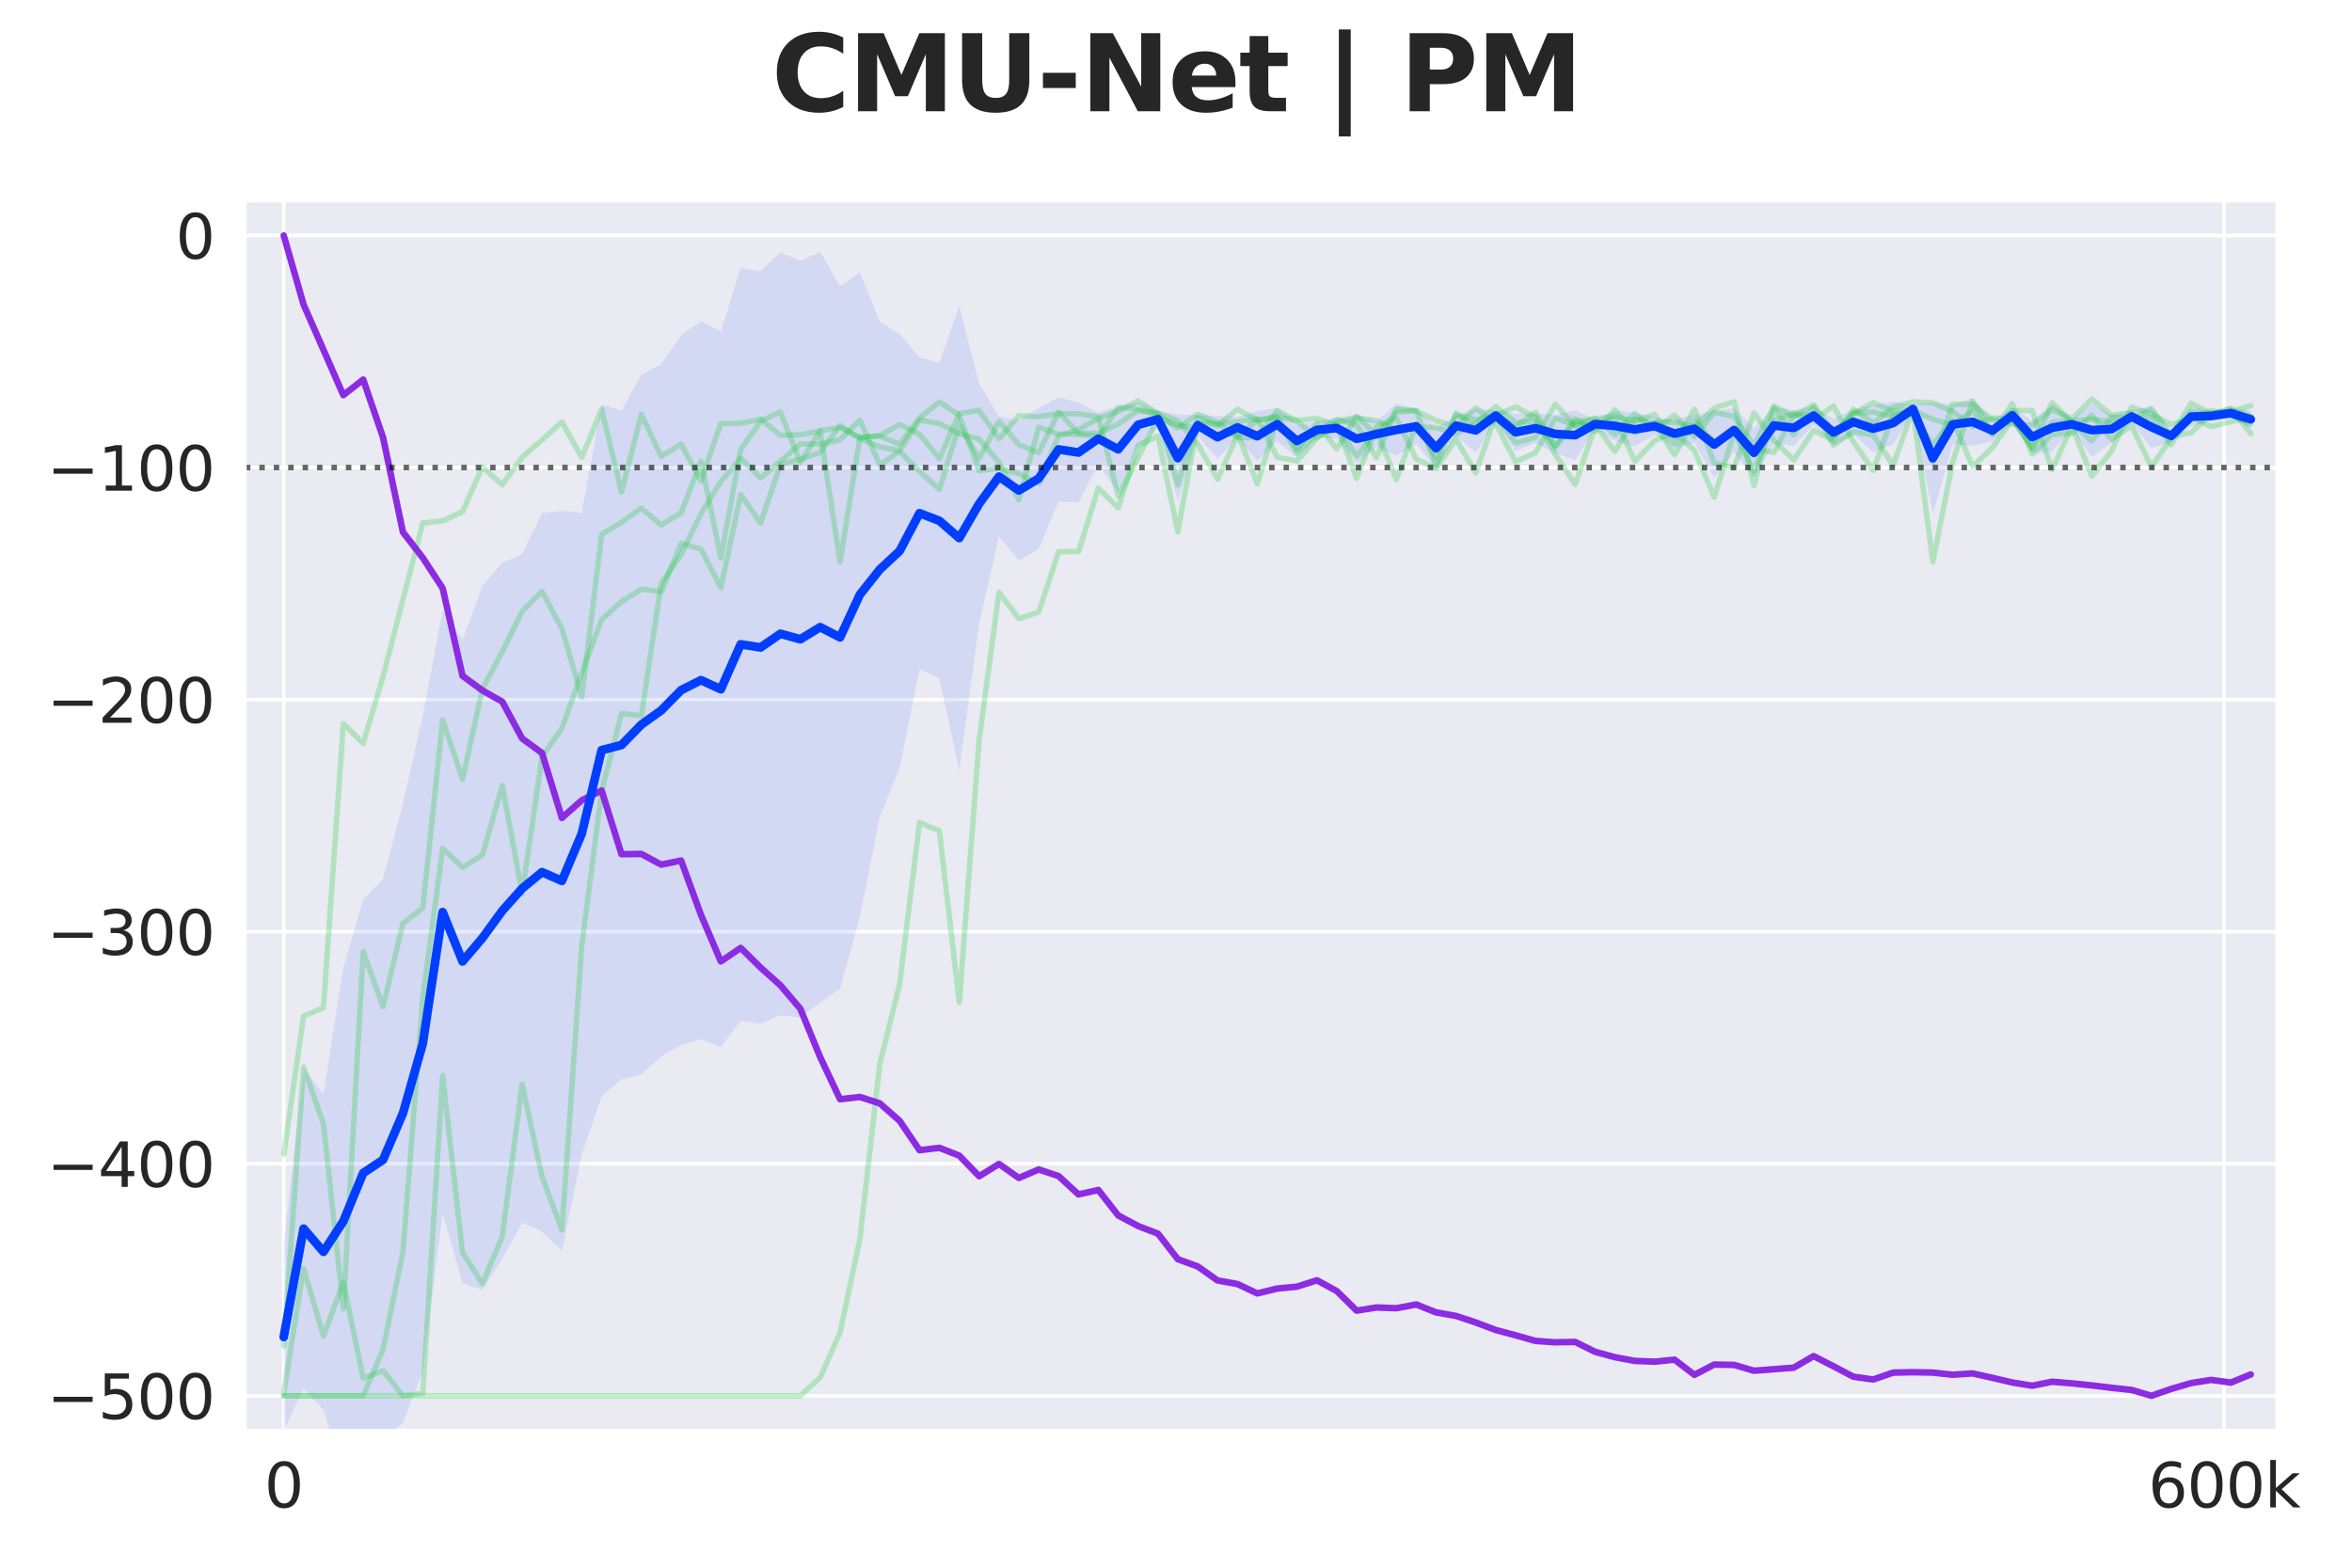 <?xml version="1.0" encoding="utf-8" standalone="no"?>
<!DOCTYPE svg PUBLIC "-//W3C//DTD SVG 1.1//EN"
  "http://www.w3.org/Graphics/SVG/1.1/DTD/svg11.dtd">
<svg xmlns:xlink="http://www.w3.org/1999/xlink" width="540pt" height="360pt" viewBox="0 0 540 360" xmlns="http://www.w3.org/2000/svg" version="1.1">
 <defs>
  <style type="text/css">*{stroke-linejoin: round; stroke-linecap: butt}</style>
 </defs>
 <g id="figure_1">
  <g id="patch_1">
   <path d="M 0 360 
L 540 360 
L 540 0 
L 0 0 
z
" style="fill: #ffffff"/>
  </g>
  <g id="axes_1">
   <g id="patch_2">
    <path d="M 56.23 328.52 
L 522.797 328.52 
L 522.797 46.08 
L 56.23 46.08 
z
" style="fill: #eaeaf2"/>
   </g>
   <g id="matplotlib.axis_1">
    <g id="xtick_1">
     <g id="line2d_1">
      <path d="M 65.14 328.52 
L 65.14 46.08 
" clip-path="url(#p84121298a1)" style="fill: none; stroke: #ffffff; stroke-width: 0.8; stroke-linecap: round"/>
     </g>
     <g id="text_1">
      <!-- 0 -->
      <g style="fill: #262626" transform="translate(60.686 346.158) scale(0.14 -0.14)">
       <defs>
        <path id="DejaVuSans-30" d="M 2034 4250 
Q 1547 4250 1301 3770 
Q 1056 3291 1056 2328 
Q 1056 1369 1301 889 
Q 1547 409 2034 409 
Q 2525 409 2770 889 
Q 3016 1369 3016 2328 
Q 3016 3291 2770 3770 
Q 2525 4250 2034 4250 
z
M 2034 4750 
Q 2819 4750 3233 4129 
Q 3647 3509 3647 2328 
Q 3647 1150 3233 529 
Q 2819 -91 2034 -91 
Q 1250 -91 836 529 
Q 422 1150 422 2328 
Q 422 3509 836 4129 
Q 1250 4750 2034 4750 
z
" transform="scale(0.016)"/>
       </defs>
       <use xlink:href="#DejaVuSans-30"/>
      </g>
     </g>
    </g>
    <g id="xtick_2">
     <g id="line2d_2">
      <path d="M 510.621 328.52 
L 510.621 46.08 
" clip-path="url(#p84121298a1)" style="fill: none; stroke: #ffffff; stroke-width: 0.8; stroke-linecap: round"/>
     </g>
     <g id="text_2">
      <!-- 600k -->
      <g style="fill: #262626" transform="translate(493.206 346.158) scale(0.14 -0.14)">
       <defs>
        <path id="DejaVuSans-36" d="M 2113 2584 
Q 1688 2584 1439 2293 
Q 1191 2003 1191 1497 
Q 1191 994 1439 701 
Q 1688 409 2113 409 
Q 2538 409 2786 701 
Q 3034 994 3034 1497 
Q 3034 2003 2786 2293 
Q 2538 2584 2113 2584 
z
M 3366 4563 
L 3366 3988 
Q 3128 4100 2886 4159 
Q 2644 4219 2406 4219 
Q 1781 4219 1451 3797 
Q 1122 3375 1075 2522 
Q 1259 2794 1537 2939 
Q 1816 3084 2150 3084 
Q 2853 3084 3261 2657 
Q 3669 2231 3669 1497 
Q 3669 778 3244 343 
Q 2819 -91 2113 -91 
Q 1303 -91 875 529 
Q 447 1150 447 2328 
Q 447 3434 972 4092 
Q 1497 4750 2381 4750 
Q 2619 4750 2861 4703 
Q 3103 4656 3366 4563 
z
" transform="scale(0.016)"/>
        <path id="DejaVuSans-6b" d="M 581 4863 
L 1159 4863 
L 1159 1991 
L 2875 3500 
L 3609 3500 
L 1753 1863 
L 3688 0 
L 2938 0 
L 1159 1709 
L 1159 0 
L 581 0 
L 581 4863 
z
" transform="scale(0.016)"/>
       </defs>
       <use xlink:href="#DejaVuSans-36"/>
       <use xlink:href="#DejaVuSans-30" transform="translate(63.623 0)"/>
       <use xlink:href="#DejaVuSans-30" transform="translate(127.246 0)"/>
       <use xlink:href="#DejaVuSans-6b" transform="translate(190.869 0)"/>
      </g>
     </g>
    </g>
   </g>
   <g id="matplotlib.axis_2">
    <g id="ytick_1">
     <g id="line2d_3">
      <path d="M 56.23 320.526 
L 522.797 320.526 
" clip-path="url(#p84121298a1)" style="fill: none; stroke: #ffffff; stroke-width: 0.8; stroke-linecap: round"/>
     </g>
     <g id="text_3">
      <!-- −500 -->
      <g style="fill: #262626" transform="translate(10.776 325.845) scale(0.14 -0.14)">
       <defs>
        <path id="DejaVuSans-2212" d="M 678 2272 
L 4684 2272 
L 4684 1741 
L 678 1741 
L 678 2272 
z
" transform="scale(0.016)"/>
        <path id="DejaVuSans-35" d="M 691 4666 
L 3169 4666 
L 3169 4134 
L 1269 4134 
L 1269 2991 
Q 1406 3038 1543 3061 
Q 1681 3084 1819 3084 
Q 2600 3084 3056 2656 
Q 3513 2228 3513 1497 
Q 3513 744 3044 326 
Q 2575 -91 1722 -91 
Q 1428 -91 1123 -41 
Q 819 9 494 109 
L 494 744 
Q 775 591 1075 516 
Q 1375 441 1709 441 
Q 2250 441 2565 725 
Q 2881 1009 2881 1497 
Q 2881 1984 2565 2268 
Q 2250 2553 1709 2553 
Q 1456 2553 1204 2497 
Q 953 2441 691 2322 
L 691 4666 
z
" transform="scale(0.016)"/>
       </defs>
       <use xlink:href="#DejaVuSans-2212"/>
       <use xlink:href="#DejaVuSans-35" transform="translate(83.789 0)"/>
       <use xlink:href="#DejaVuSans-30" transform="translate(147.412 0)"/>
       <use xlink:href="#DejaVuSans-30" transform="translate(211.035 0)"/>
      </g>
     </g>
    </g>
    <g id="ytick_2">
     <g id="line2d_4">
      <path d="M 56.23 267.236 
L 522.797 267.236 
" clip-path="url(#p84121298a1)" style="fill: none; stroke: #ffffff; stroke-width: 0.8; stroke-linecap: round"/>
     </g>
     <g id="text_4">
      <!-- −400 -->
      <g style="fill: #262626" transform="translate(10.776 272.555) scale(0.14 -0.14)">
       <defs>
        <path id="DejaVuSans-34" d="M 2419 4116 
L 825 1625 
L 2419 1625 
L 2419 4116 
z
M 2253 4666 
L 3047 4666 
L 3047 1625 
L 3713 1625 
L 3713 1100 
L 3047 1100 
L 3047 0 
L 2419 0 
L 2419 1100 
L 313 1100 
L 313 1709 
L 2253 4666 
z
" transform="scale(0.016)"/>
       </defs>
       <use xlink:href="#DejaVuSans-2212"/>
       <use xlink:href="#DejaVuSans-34" transform="translate(83.789 0)"/>
       <use xlink:href="#DejaVuSans-30" transform="translate(147.412 0)"/>
       <use xlink:href="#DejaVuSans-30" transform="translate(211.035 0)"/>
      </g>
     </g>
    </g>
    <g id="ytick_3">
     <g id="line2d_5">
      <path d="M 56.23 213.945 
L 522.797 213.945 
" clip-path="url(#p84121298a1)" style="fill: none; stroke: #ffffff; stroke-width: 0.8; stroke-linecap: round"/>
     </g>
     <g id="text_5">
      <!-- −300 -->
      <g style="fill: #262626" transform="translate(10.776 219.264) scale(0.14 -0.14)">
       <defs>
        <path id="DejaVuSans-33" d="M 2597 2516 
Q 3050 2419 3304 2112 
Q 3559 1806 3559 1356 
Q 3559 666 3084 287 
Q 2609 -91 1734 -91 
Q 1441 -91 1130 -33 
Q 819 25 488 141 
L 488 750 
Q 750 597 1062 519 
Q 1375 441 1716 441 
Q 2309 441 2620 675 
Q 2931 909 2931 1356 
Q 2931 1769 2642 2001 
Q 2353 2234 1838 2234 
L 1294 2234 
L 1294 2753 
L 1863 2753 
Q 2328 2753 2575 2939 
Q 2822 3125 2822 3475 
Q 2822 3834 2567 4026 
Q 2313 4219 1838 4219 
Q 1578 4219 1281 4162 
Q 984 4106 628 3988 
L 628 4550 
Q 988 4650 1302 4700 
Q 1616 4750 1894 4750 
Q 2613 4750 3031 4423 
Q 3450 4097 3450 3541 
Q 3450 3153 3228 2886 
Q 3006 2619 2597 2516 
z
" transform="scale(0.016)"/>
       </defs>
       <use xlink:href="#DejaVuSans-2212"/>
       <use xlink:href="#DejaVuSans-33" transform="translate(83.789 0)"/>
       <use xlink:href="#DejaVuSans-30" transform="translate(147.412 0)"/>
       <use xlink:href="#DejaVuSans-30" transform="translate(211.035 0)"/>
      </g>
     </g>
    </g>
    <g id="ytick_4">
     <g id="line2d_6">
      <path d="M 56.23 160.655 
L 522.797 160.655 
" clip-path="url(#p84121298a1)" style="fill: none; stroke: #ffffff; stroke-width: 0.8; stroke-linecap: round"/>
     </g>
     <g id="text_6">
      <!-- −200 -->
      <g style="fill: #262626" transform="translate(10.776 165.974) scale(0.14 -0.14)">
       <defs>
        <path id="DejaVuSans-32" d="M 1228 531 
L 3431 531 
L 3431 0 
L 469 0 
L 469 531 
Q 828 903 1448 1529 
Q 2069 2156 2228 2338 
Q 2531 2678 2651 2914 
Q 2772 3150 2772 3378 
Q 2772 3750 2511 3984 
Q 2250 4219 1831 4219 
Q 1534 4219 1204 4116 
Q 875 4013 500 3803 
L 500 4441 
Q 881 4594 1212 4672 
Q 1544 4750 1819 4750 
Q 2544 4750 2975 4387 
Q 3406 4025 3406 3419 
Q 3406 3131 3298 2873 
Q 3191 2616 2906 2266 
Q 2828 2175 2409 1742 
Q 1991 1309 1228 531 
z
" transform="scale(0.016)"/>
       </defs>
       <use xlink:href="#DejaVuSans-2212"/>
       <use xlink:href="#DejaVuSans-32" transform="translate(83.789 0)"/>
       <use xlink:href="#DejaVuSans-30" transform="translate(147.412 0)"/>
       <use xlink:href="#DejaVuSans-30" transform="translate(211.035 0)"/>
      </g>
     </g>
    </g>
    <g id="ytick_5">
     <g id="line2d_7">
      <path d="M 56.23 107.364 
L 522.797 107.364 
" clip-path="url(#p84121298a1)" style="fill: none; stroke: #ffffff; stroke-width: 0.8; stroke-linecap: round"/>
     </g>
     <g id="text_7">
      <!-- −100 -->
      <g style="fill: #262626" transform="translate(10.776 112.683) scale(0.14 -0.14)">
       <defs>
        <path id="DejaVuSans-31" d="M 794 531 
L 1825 531 
L 1825 4091 
L 703 3866 
L 703 4441 
L 1819 4666 
L 2450 4666 
L 2450 531 
L 3481 531 
L 3481 0 
L 794 0 
L 794 531 
z
" transform="scale(0.016)"/>
       </defs>
       <use xlink:href="#DejaVuSans-2212"/>
       <use xlink:href="#DejaVuSans-31" transform="translate(83.789 0)"/>
       <use xlink:href="#DejaVuSans-30" transform="translate(147.412 0)"/>
       <use xlink:href="#DejaVuSans-30" transform="translate(211.035 0)"/>
      </g>
     </g>
    </g>
    <g id="ytick_6">
     <g id="line2d_8">
      <path d="M 56.23 54.074 
L 522.797 54.074 
" clip-path="url(#p84121298a1)" style="fill: none; stroke: #ffffff; stroke-width: 0.8; stroke-linecap: round"/>
     </g>
     <g id="text_8">
      <!-- 0 -->
      <g style="fill: #262626" transform="translate(40.322 59.392) scale(0.14 -0.14)">
       <use xlink:href="#DejaVuSans-30"/>
      </g>
     </g>
    </g>
   </g>
   <g id="FillBetweenPolyCollection_1">
    <path d="M 65.14 285.585 
L 65.14 328.45 
L 69.701 318.991 
L 74.263 323.707 
L 78.825 338.537 
L 83.387 332.256 
L 87.948 330.722 
L 92.51 326.714 
L 97.072 314.936 
L 101.633 278.705 
L 106.195 294.681 
L 110.757 296.261 
L 115.319 289.066 
L 119.88 280.774 
L 124.442 282.797 
L 129.004 287.251 
L 133.565 265.14 
L 138.127 251.691 
L 142.689 247.85 
L 147.251 246.736 
L 151.812 242.611 
L 156.374 239.986 
L 160.936 238.643 
L 165.498 240.478 
L 170.059 234.4 
L 174.621 235.061 
L 179.183 233.138 
L 183.744 233.694 
L 188.306 230.193 
L 192.868 227.041 
L 197.43 210.525 
L 201.991 187.599 
L 206.553 176.279 
L 211.115 153.645 
L 215.677 155.832 
L 220.238 176.908 
L 224.8 143.197 
L 229.362 123.27 
L 233.923 128.705 
L 238.485 126.09 
L 243.047 115.162 
L 247.609 115.421 
L 252.17 106.7 
L 256.732 113.159 
L 261.294 102.735 
L 265.856 98.269 
L 270.417 115.217 
L 274.979 100.065 
L 279.541 105.305 
L 284.102 100.604 
L 288.664 105.854 
L 293.226 101.25 
L 297.788 105.163 
L 302.349 100.512 
L 306.911 100.757 
L 311.473 106.37 
L 316.034 102.595 
L 320.596 104.648 
L 325.158 101.976 
L 329.72 107.538 
L 334.281 100.094 
L 338.843 103.921 
L 343.405 96.656 
L 347.967 103.552 
L 352.528 101.75 
L 357.09 104.076 
L 361.652 105.608 
L 366.213 98.508 
L 370.775 101.27 
L 375.337 102.525 
L 379.899 99.827 
L 384.46 102.872 
L 389.022 101.684 
L 393.584 109.703 
L 398.146 103.778 
L 402.707 109.652 
L 407.269 101.888 
L 411.831 102.37 
L 416.392 97.567 
L 420.954 102.452 
L 425.516 99.77 
L 430.078 103.844 
L 434.639 102.045 
L 439.201 94.854 
L 443.763 118.004 
L 448.324 102.042 
L 452.886 102.368 
L 457.448 101.371 
L 462.01 97.069 
L 466.571 104.163 
L 471.133 103.674 
L 475.695 98.607 
L 480.257 104.887 
L 484.818 101.679 
L 489.38 97.073 
L 493.942 102.882 
L 498.503 101.574 
L 503.065 97.897 
L 507.627 96.789 
L 512.189 95.994 
L 516.75 98.412 
L 516.75 94.174 
L 516.75 94.174 
L 512.189 93.767 
L 507.627 94.251 
L 503.065 93.437 
L 498.503 98.606 
L 493.942 93.247 
L 489.38 94.234 
L 484.818 95.357 
L 480.257 92.655 
L 475.695 96.27 
L 471.133 92.776 
L 466.571 96.549 
L 462.01 93.679 
L 457.448 96.385 
L 452.886 91.39 
L 448.324 92.889 
L 443.763 92.435 
L 439.201 92.99 
L 434.639 92.247 
L 430.078 93.032 
L 425.516 94.015 
L 420.954 96.129 
L 416.392 93.314 
L 411.831 94.159 
L 407.269 93.522 
L 402.707 98.335 
L 398.146 93.711 
L 393.584 94.473 
L 389.022 95.246 
L 384.46 96.295 
L 379.899 95.85 
L 375.337 94.724 
L 370.775 94.354 
L 366.213 96.263 
L 361.652 94.252 
L 357.09 95.225 
L 352.528 94.912 
L 347.967 94.976 
L 343.405 94.198 
L 338.843 93.728 
L 334.281 95.396 
L 329.72 98.291 
L 325.158 93.834 
L 320.596 92.787 
L 316.034 96.759 
L 311.473 95.142 
L 306.911 95.879 
L 302.349 96.924 
L 297.788 97.362 
L 293.226 93.575 
L 288.664 94.46 
L 284.102 95.713 
L 279.541 95.488 
L 274.979 95.265 
L 270.417 95.195 
L 265.856 94.29 
L 261.294 92.355 
L 256.732 93.203 
L 252.17 94.786 
L 247.609 92.406 
L 243.047 91.253 
L 238.485 93.647 
L 233.923 96.549 
L 229.362 95.615 
L 224.8 88.158 
L 220.238 70.221 
L 215.677 83.356 
L 211.115 82.053 
L 206.553 76.766 
L 201.991 73.945 
L 197.43 62.53 
L 192.868 65.704 
L 188.306 57.837 
L 183.744 59.905 
L 179.183 57.929 
L 174.621 62.294 
L 170.059 61.516 
L 165.498 76.089 
L 160.936 73.74 
L 156.374 76.98 
L 151.812 83.655 
L 147.251 86.057 
L 142.689 94.323 
L 138.127 92.827 
L 133.565 117.773 
L 129.004 117.325 
L 124.442 117.756 
L 119.88 127.266 
L 115.319 129.233 
L 110.757 134.561 
L 106.195 146.878 
L 101.633 140.206 
L 97.072 164.3 
L 92.51 184.576 
L 87.948 201.938 
L 83.387 206.479 
L 78.825 222.366 
L 74.263 251.212 
L 69.701 245.297 
L 65.14 285.585 
z
" clip-path="url(#p84121298a1)" style="fill: #023eff; fill-opacity: 0.1"/>
   </g>
   <g id="line2d_9">
    <path d="M 65.14 309.136 
L 69.701 245.054 
L 74.263 258.043 
L 78.825 300.542 
L 83.387 218.542 
L 87.948 231.198 
L 92.51 212.013 
L 97.072 208.483 
L 101.633 165.318 
L 106.195 178.973 
L 110.757 158.19 
L 115.319 149.664 
L 119.88 140.404 
L 124.442 135.808 
L 129.004 144.334 
L 133.565 160.055 
L 138.127 122.752 
L 142.689 119.954 
L 147.251 116.69 
L 151.812 120.554 
L 156.374 117.756 
L 160.936 105.965 
L 165.498 128.147 
L 170.059 103.234 
L 174.621 96.706 
L 179.183 94.641 
L 183.744 106.165 
L 188.306 98.904 
L 192.868 98.172 
L 197.43 100.503 
L 201.991 100.037 
L 206.553 97.505 
L 211.115 99.704 
L 215.677 105.299 
L 220.238 94.974 
L 224.8 94.241 
L 229.362 100.769 
L 233.923 95.44 
L 238.485 95.707 
L 243.047 94.974 
L 247.609 95.041 
L 252.17 95.707 
L 256.732 113.892 
L 261.294 105.166 
L 265.856 96.04 
L 270.417 97.639 
L 274.979 98.238 
L 279.541 99.77 
L 284.102 99.437 
L 288.664 111.094 
L 293.226 96.373 
L 297.788 103.967 
L 302.349 99.237 
L 306.911 96.306 
L 311.473 97.572 
L 316.034 105.099 
L 320.596 93.908 
L 325.158 94.375 
L 329.72 96.573 
L 334.281 98.105 
L 338.843 93.708 
L 343.405 97.239 
L 347.967 106.032 
L 352.528 103.967 
L 357.09 96.04 
L 361.652 97.639 
L 366.213 96.173 
L 370.775 99.77 
L 375.337 94.974 
L 379.899 98.571 
L 384.46 95.307 
L 389.022 100.303 
L 393.584 94.641 
L 398.146 95.64 
L 402.707 102.435 
L 407.269 93.242 
L 411.831 95.64 
L 416.392 92.976 
L 420.954 99.437 
L 425.516 94.907 
L 430.078 94.641 
L 434.639 95.64 
L 439.201 95.107 
L 443.763 102.168 
L 448.324 96.373 
L 452.886 107.098 
L 457.448 102.768 
L 462.01 96.306 
L 466.571 102.501 
L 471.133 96.972 
L 475.695 96.639 
L 480.257 96.24 
L 484.818 96.972 
L 489.38 96.24 
L 493.942 93.842 
L 498.503 100.303 
L 503.065 99.371 
L 507.627 94.974 
L 512.189 93.975 
L 516.75 95.507 
" clip-path="url(#p84121298a1)" style="fill: none; stroke: #1ac938; stroke-opacity: 0.27; stroke-width: 1.25; stroke-linecap: round"/>
   </g>
   <g id="line2d_10">
    <path d="M 65.14 265.038 
L 69.701 233.33 
L 74.263 231.398 
L 78.825 166.184 
L 83.387 170.713 
L 87.948 155.326 
L 92.51 137.673 
L 97.072 120.087 
L 101.633 119.621 
L 106.195 117.489 
L 110.757 107.231 
L 115.319 111.294 
L 119.88 104.966 
L 124.442 101.036 
L 129.004 96.906 
L 133.565 105.033 
L 138.127 93.975 
L 142.689 112.96 
L 147.251 95.174 
L 151.812 104.833 
L 156.374 101.968 
L 160.936 110.428 
L 165.498 97.239 
L 170.059 97.239 
L 174.621 96.24 
L 179.183 99.97 
L 183.744 99.837 
L 188.306 98.971 
L 192.868 129.013 
L 197.43 100.436 
L 201.991 100.103 
L 206.553 102.035 
L 211.115 95.973 
L 215.677 92.31 
L 220.238 95.374 
L 224.8 108.097 
L 229.362 107.497 
L 233.923 108.763 
L 238.485 111.028 
L 243.047 100.037 
L 247.609 98.638 
L 252.17 96.107 
L 256.732 94.441 
L 261.294 92.043 
L 265.856 94.974 
L 270.417 96.639 
L 274.979 101.968 
L 279.541 110.029 
L 284.102 100.037 
L 288.664 96.506 
L 293.226 95.574 
L 297.788 103.234 
L 302.349 97.172 
L 306.911 103.101 
L 311.473 95.64 
L 316.034 99.837 
L 320.596 94.708 
L 325.158 94.241 
L 329.72 107.098 
L 334.281 94.907 
L 338.843 98.238 
L 343.405 95.64 
L 347.967 98.105 
L 352.528 94.641 
L 357.09 102.635 
L 361.652 96.839 
L 366.213 96.107 
L 370.775 95.64 
L 375.337 96.706 
L 379.899 95.174 
L 384.46 101.902 
L 389.022 93.975 
L 393.584 106.365 
L 398.146 107.364 
L 402.707 94.841 
L 407.269 101.103 
L 411.831 105.632 
L 416.392 98.838 
L 420.954 101.169 
L 425.516 93.975 
L 430.078 97.172 
L 434.639 93.509 
L 439.201 92.243 
L 443.763 92.509 
L 448.324 94.508 
L 452.886 97.972 
L 457.448 95.973 
L 462.01 96.173 
L 466.571 103.101 
L 471.133 92.443 
L 475.695 97.039 
L 480.257 101.236 
L 484.818 95.84 
L 489.38 96.04 
L 493.942 95.84 
L 498.503 102.102 
L 503.065 94.508 
L 507.627 95.307 
L 512.189 94.508 
L 516.75 93.176 
" clip-path="url(#p84121298a1)" style="fill: none; stroke: #1ac938; stroke-opacity: 0.27; stroke-width: 1.25; stroke-linecap: round"/>
   </g>
   <g id="line2d_11">
    <path d="M 65.14 319.86 
L 69.701 291.283 
L 74.263 306.804 
L 78.825 294.481 
L 83.387 316.53 
L 87.948 314.731 
L 92.51 320.526 
L 97.072 319.927 
L 101.633 246.985 
L 106.195 287.686 
L 110.757 294.747 
L 115.319 283.889 
L 119.88 248.984 
L 124.442 270.167 
L 129.004 282.424 
L 133.565 217.209 
L 138.127 181.704 
L 142.689 163.852 
L 147.251 164.318 
L 151.812 133.876 
L 156.374 127.348 
L 160.936 117.956 
L 165.498 110.562 
L 170.059 105.233 
L 174.621 109.762 
L 179.183 105.899 
L 183.744 101.968 
L 188.306 101.968 
L 192.868 100.969 
L 197.43 96.506 
L 201.991 106.765 
L 206.553 103.634 
L 211.115 108.23 
L 215.677 112.36 
L 220.238 97.639 
L 224.8 105.299 
L 229.362 96.773 
L 233.923 102.102 
L 238.485 103.967 
L 243.047 94.641 
L 247.609 99.504 
L 252.17 99.504 
L 256.732 97.372 
L 261.294 94.308 
L 265.856 94.841 
L 270.417 111.361 
L 274.979 95.907 
L 279.541 97.772 
L 284.102 93.975 
L 288.664 96.506 
L 293.226 95.84 
L 297.788 96.506 
L 302.349 96.107 
L 306.911 97.639 
L 311.473 104.766 
L 316.034 98.904 
L 320.596 110.095 
L 325.158 97.372 
L 329.72 105.166 
L 334.281 95.241 
L 338.843 96.373 
L 343.405 95.507 
L 347.967 101.702 
L 352.528 100.436 
L 357.09 92.842 
L 361.652 97.772 
L 366.213 97.572 
L 370.775 103.634 
L 375.337 96.24 
L 379.899 97.306 
L 384.46 104.433 
L 389.022 96.639 
L 393.584 101.569 
L 398.146 99.304 
L 402.707 108.097 
L 407.269 96.639 
L 411.831 94.907 
L 416.392 95.507 
L 420.954 100.37 
L 425.516 95.041 
L 430.078 92.443 
L 434.639 94.441 
L 439.201 93.975 
L 443.763 106.099 
L 448.324 92.842 
L 452.886 92.842 
L 457.448 96.373 
L 462.01 97.439 
L 466.571 97.639 
L 471.133 94.042 
L 475.695 96.173 
L 480.257 91.643 
L 484.818 95.374 
L 489.38 94.774 
L 493.942 98.371 
L 498.503 99.97 
L 503.065 92.576 
L 507.627 95.041 
L 512.189 93.775 
L 516.75 99.57 
" clip-path="url(#p84121298a1)" style="fill: none; stroke: #1ac938; stroke-opacity: 0.27; stroke-width: 1.25; stroke-linecap: round"/>
   </g>
   <g id="line2d_12">
    <path d="M 65.14 320.526 
L 69.701 320.526 
L 74.263 320.526 
L 78.825 320.526 
L 83.387 320.526 
L 87.948 320.526 
L 92.51 320.526 
L 97.072 320.526 
L 101.633 320.526 
L 106.195 320.526 
L 110.757 320.526 
L 115.319 320.526 
L 119.88 320.526 
L 124.442 320.526 
L 129.004 320.526 
L 133.565 320.526 
L 138.127 320.526 
L 142.689 320.526 
L 147.251 320.526 
L 151.812 320.526 
L 156.374 320.526 
L 160.936 320.526 
L 165.498 320.526 
L 170.059 320.526 
L 174.621 320.526 
L 179.183 320.526 
L 183.744 320.526 
L 188.306 316.33 
L 192.868 306.005 
L 197.43 284.489 
L 201.991 244.321 
L 206.553 225.936 
L 211.115 188.899 
L 215.677 190.764 
L 220.238 230.199 
L 224.8 169.914 
L 229.362 136.008 
L 233.923 142.07 
L 238.485 140.538 
L 243.047 126.682 
L 247.609 126.682 
L 252.17 112.094 
L 256.732 116.623 
L 261.294 102.302 
L 265.856 100.17 
L 270.417 122.086 
L 274.979 97.106 
L 279.541 97.372 
L 284.102 96.839 
L 288.664 96.173 
L 293.226 104.966 
L 297.788 105.899 
L 302.349 100.57 
L 306.911 97.572 
L 311.473 109.829 
L 316.034 97.972 
L 320.596 96.04 
L 325.158 105.432 
L 329.72 107.564 
L 334.281 100.836 
L 338.843 108.563 
L 343.405 95.374 
L 347.967 93.442 
L 352.528 95.84 
L 357.09 104.367 
L 361.652 111.228 
L 366.213 98.038 
L 370.775 95.907 
L 375.337 105.899 
L 379.899 101.169 
L 384.46 99.304 
L 389.022 103.434 
L 393.584 114.159 
L 398.146 99.171 
L 402.707 103.101 
L 407.269 103.9 
L 411.831 95.241 
L 416.392 96.44 
L 420.954 93.242 
L 425.516 101.436 
L 430.078 108.03 
L 434.639 95.307 
L 439.201 94.241 
L 443.763 96.306 
L 448.324 97.572 
L 452.886 94.308 
L 457.448 99.837 
L 462.01 92.643 
L 466.571 104.3 
L 471.133 99.77 
L 475.695 99.504 
L 480.257 95.374 
L 484.818 100.903 
L 489.38 97.705 
L 493.942 107.231 
L 498.503 100.57 
L 503.065 95.707 
L 507.627 97.972 
L 512.189 96.839 
L 516.75 95.84 
" clip-path="url(#p84121298a1)" style="fill: none; stroke: #1ac938; stroke-opacity: 0.27; stroke-width: 1.25; stroke-linecap: round"/>
   </g>
   <g id="line2d_13">
    <path d="M 65.14 320.526 
L 69.701 320.526 
L 74.263 320.526 
L 78.825 320.526 
L 83.387 320.526 
L 87.948 309.868 
L 92.51 287.486 
L 97.072 229.066 
L 101.633 194.827 
L 106.195 199.224 
L 110.757 196.359 
L 115.319 180.372 
L 119.88 205.219 
L 124.442 173.844 
L 129.004 167.249 
L 133.565 154.46 
L 138.127 142.336 
L 142.689 138.139 
L 147.251 135.275 
L 151.812 135.875 
L 156.374 124.817 
L 160.936 126.082 
L 165.498 134.942 
L 170.059 113.559 
L 174.621 120.154 
L 179.183 106.631 
L 183.744 105.499 
L 188.306 103.9 
L 192.868 97.705 
L 197.43 100.703 
L 201.991 102.635 
L 206.553 103.501 
L 211.115 96.44 
L 215.677 97.239 
L 220.238 99.637 
L 224.8 100.836 
L 229.362 106.165 
L 233.923 114.758 
L 238.485 98.105 
L 243.047 99.704 
L 247.609 99.704 
L 252.17 100.303 
L 256.732 93.575 
L 261.294 93.908 
L 265.856 95.374 
L 270.417 98.305 
L 274.979 95.107 
L 279.541 97.039 
L 284.102 100.503 
L 288.664 100.503 
L 293.226 94.308 
L 297.788 96.706 
L 302.349 100.503 
L 306.911 96.972 
L 311.473 95.973 
L 316.034 96.573 
L 320.596 98.838 
L 325.158 98.105 
L 329.72 98.172 
L 334.281 99.637 
L 338.843 97.239 
L 343.405 93.375 
L 347.967 97.039 
L 352.528 96.773 
L 357.09 102.368 
L 361.652 96.173 
L 366.213 99.037 
L 370.775 94.108 
L 375.337 99.304 
L 379.899 96.972 
L 384.46 96.972 
L 389.022 97.972 
L 393.584 93.708 
L 398.146 92.243 
L 402.707 111.494 
L 407.269 93.642 
L 411.831 99.903 
L 416.392 93.442 
L 420.954 102.235 
L 425.516 99.104 
L 430.078 99.903 
L 434.639 106.831 
L 439.201 94.042 
L 443.763 129.013 
L 448.324 106.032 
L 452.886 92.176 
L 457.448 99.437 
L 462.01 94.308 
L 466.571 94.241 
L 471.133 107.897 
L 475.695 97.838 
L 480.257 109.363 
L 484.818 103.501 
L 489.38 93.509 
L 493.942 95.041 
L 498.503 97.505 
L 503.065 96.173 
L 507.627 94.308 
L 512.189 95.307 
L 516.75 97.372 
" clip-path="url(#p84121298a1)" style="fill: none; stroke: #1ac938; stroke-opacity: 0.27; stroke-width: 1.25; stroke-linecap: round"/>
   </g>
   <g id="line2d_14">
    <path d="M 65.14 54.074 
L 69.701 69.954 
L 74.263 80.33 
L 78.825 90.734 
L 83.387 87.166 
L 87.948 100.465 
L 92.51 122.194 
L 97.072 128.095 
L 101.633 135.088 
L 106.195 155.208 
L 110.757 158.558 
L 115.319 161.138 
L 119.88 169.586 
L 124.442 172.915 
L 129.004 187.824 
L 133.565 183.776 
L 138.127 181.533 
L 142.689 196.149 
L 147.251 196.103 
L 151.812 198.554 
L 156.374 197.615 
L 160.936 210.09 
L 165.498 220.774 
L 170.059 217.675 
L 174.621 222.183 
L 179.183 226.271 
L 183.744 231.643 
L 188.306 242.751 
L 192.868 252.422 
L 197.43 251.905 
L 201.991 253.374 
L 206.553 257.395 
L 211.115 264.125 
L 215.677 263.59 
L 220.238 265.369 
L 224.8 270.115 
L 229.362 267.286 
L 233.923 270.509 
L 238.485 268.553 
L 243.047 270.072 
L 247.609 274.286 
L 252.17 273.268 
L 256.732 279.114 
L 261.294 281.539 
L 265.856 283.29 
L 270.417 289.162 
L 274.979 290.822 
L 279.541 294.044 
L 284.102 294.859 
L 288.664 297.017 
L 293.226 295.905 
L 297.788 295.462 
L 302.349 293.995 
L 306.911 296.478 
L 311.473 300.974 
L 316.034 300.246 
L 320.596 300.412 
L 325.158 299.56 
L 329.72 301.375 
L 334.281 302.185 
L 338.843 303.696 
L 343.405 305.417 
L 347.967 306.637 
L 352.528 307.919 
L 357.09 308.245 
L 361.652 308.158 
L 366.213 310.43 
L 370.775 311.659 
L 375.337 312.519 
L 379.899 312.697 
L 384.46 312.227 
L 389.022 315.712 
L 393.584 313.346 
L 398.146 313.436 
L 402.707 314.773 
L 407.269 314.421 
L 411.831 314.069 
L 416.392 311.41 
L 420.954 313.755 
L 425.516 316.145 
L 430.078 316.784 
L 434.639 315.204 
L 439.201 315.109 
L 443.763 315.197 
L 448.324 315.692 
L 452.886 315.385 
L 457.448 316.41 
L 462.01 317.468 
L 466.571 318.22 
L 471.133 317.297 
L 475.695 317.671 
L 480.257 318.139 
L 484.818 318.696 
L 489.38 319.182 
L 493.942 320.526 
L 498.503 318.942 
L 503.065 317.615 
L 507.627 316.876 
L 512.189 317.493 
L 516.75 315.627 
" clip-path="url(#p84121298a1)" style="fill: none; stroke: #8b2be2; stroke-width: 1.5; stroke-linecap: round"/>
   </g>
   <g id="line2d_15">
    <path d="M 65.14 307.017 
L 69.701 282.144 
L 74.263 287.46 
L 78.825 280.452 
L 83.387 269.367 
L 87.948 266.33 
L 92.51 255.645 
L 97.072 239.618 
L 101.633 209.456 
L 106.195 220.78 
L 110.757 215.411 
L 115.319 209.149 
L 119.88 204.02 
L 124.442 200.276 
L 129.004 202.288 
L 133.565 191.457 
L 138.127 172.259 
L 142.689 171.086 
L 147.251 166.397 
L 151.812 163.133 
L 156.374 158.483 
L 160.936 156.192 
L 165.498 158.283 
L 170.059 147.958 
L 174.621 148.678 
L 179.183 145.534 
L 183.744 146.799 
L 188.306 144.015 
L 192.868 146.373 
L 197.43 136.527 
L 201.991 130.772 
L 206.553 126.522 
L 211.115 117.849 
L 215.677 119.594 
L 220.238 123.564 
L 224.8 115.677 
L 229.362 109.442 
L 233.923 112.627 
L 238.485 109.869 
L 243.047 103.207 
L 247.609 103.914 
L 252.17 100.743 
L 256.732 103.181 
L 261.294 97.545 
L 265.856 96.28 
L 270.417 105.206 
L 274.979 97.665 
L 279.541 100.396 
L 284.102 98.158 
L 288.664 100.157 
L 293.226 97.412 
L 297.788 101.262 
L 302.349 98.718 
L 306.911 98.318 
L 311.473 100.756 
L 316.034 99.677 
L 320.596 98.718 
L 325.158 97.905 
L 329.72 102.914 
L 334.281 97.745 
L 338.843 98.824 
L 343.405 95.427 
L 347.967 99.264 
L 352.528 98.331 
L 357.09 99.65 
L 361.652 99.93 
L 366.213 97.385 
L 370.775 97.812 
L 375.337 98.624 
L 379.899 97.838 
L 384.46 99.584 
L 389.022 98.465 
L 393.584 102.088 
L 398.146 98.744 
L 402.707 103.994 
L 407.269 97.705 
L 411.831 98.265 
L 416.392 95.44 
L 420.954 99.291 
L 425.516 96.893 
L 430.078 98.438 
L 434.639 97.146 
L 439.201 93.922 
L 443.763 105.219 
L 448.324 97.465 
L 452.886 96.879 
L 457.448 98.878 
L 462.01 95.374 
L 466.571 100.356 
L 471.133 98.225 
L 475.695 97.439 
L 480.257 98.771 
L 484.818 98.518 
L 489.38 95.654 
L 493.942 98.065 
L 498.503 100.09 
L 503.065 95.667 
L 507.627 95.52 
L 512.189 94.881 
L 516.75 96.293 
" clip-path="url(#p84121298a1)" style="fill: none; stroke: #023eff; stroke-width: 2; stroke-linecap: round"/>
   </g>
   <g id="line2d_16">
    <path d="M 56.23 107.364 
L 522.797 107.364 
" clip-path="url(#p84121298a1)" style="fill: none; stroke-dasharray: 1.25,2.062; stroke-dashoffset: 0; stroke: #000000; stroke-opacity: 0.6; stroke-width: 1.25"/>
   </g>
   <g id="patch_3">
    <path d="M 56.23 328.52 
L 56.23 46.08 
" style="fill: none; stroke: #ffffff; stroke-width: 0.8; stroke-linejoin: miter; stroke-linecap: square"/>
   </g>
   <g id="patch_4">
    <path d="M 522.797 328.52 
L 522.797 46.08 
" style="fill: none; stroke: #ffffff; stroke-width: 0.8; stroke-linejoin: miter; stroke-linecap: square"/>
   </g>
   <g id="patch_5">
    <path d="M 56.23 328.52 
L 522.797 328.52 
" style="fill: none; stroke: #ffffff; stroke-width: 0.8; stroke-linejoin: miter; stroke-linecap: square"/>
   </g>
   <g id="patch_6">
    <path d="M 56.23 46.08 
L 522.797 46.08 
" style="fill: none; stroke: #ffffff; stroke-width: 0.8; stroke-linejoin: miter; stroke-linecap: square"/>
   </g>
  </g>
  <g id="text_9">
   <!-- CMU-Net | PM -->
   <g style="fill: #262626" transform="translate(177.133 25.541) scale(0.24 -0.24)">
    <defs>
     <path id="DejaVuSans-Bold-43" d="M 4288 256 
Q 3956 84 3597 -3 
Q 3238 -91 2847 -91 
Q 1681 -91 1000 561 
Q 319 1213 319 2328 
Q 319 3447 1000 4098 
Q 1681 4750 2847 4750 
Q 3238 4750 3597 4662 
Q 3956 4575 4288 4403 
L 4288 3438 
Q 3953 3666 3628 3772 
Q 3303 3878 2944 3878 
Q 2300 3878 1931 3465 
Q 1563 3053 1563 2328 
Q 1563 1606 1931 1193 
Q 2300 781 2944 781 
Q 3303 781 3628 887 
Q 3953 994 4288 1222 
L 4288 256 
z
" transform="scale(0.016)"/>
     <path id="DejaVuSans-Bold-4d" d="M 588 4666 
L 2119 4666 
L 3181 2169 
L 4250 4666 
L 5778 4666 
L 5778 0 
L 4641 0 
L 4641 3413 
L 3566 897 
L 2803 897 
L 1728 3413 
L 1728 0 
L 588 0 
L 588 4666 
z
" transform="scale(0.016)"/>
     <path id="DejaVuSans-Bold-55" d="M 588 4666 
L 1791 4666 
L 1791 1869 
Q 1791 1291 1980 1042 
Q 2169 794 2597 794 
Q 3028 794 3217 1042 
Q 3406 1291 3406 1869 
L 3406 4666 
L 4609 4666 
L 4609 1869 
Q 4609 878 4112 393 
Q 3616 -91 2597 -91 
Q 1581 -91 1084 393 
Q 588 878 588 1869 
L 588 4666 
z
" transform="scale(0.016)"/>
     <path id="DejaVuSans-Bold-2d" d="M 347 2297 
L 2309 2297 
L 2309 1388 
L 347 1388 
L 347 2297 
z
" transform="scale(0.016)"/>
     <path id="DejaVuSans-Bold-4e" d="M 588 4666 
L 1931 4666 
L 3628 1466 
L 3628 4666 
L 4769 4666 
L 4769 0 
L 3425 0 
L 1728 3200 
L 1728 0 
L 588 0 
L 588 4666 
z
" transform="scale(0.016)"/>
     <path id="DejaVuSans-Bold-65" d="M 4031 1759 
L 4031 1441 
L 1416 1441 
Q 1456 1047 1700 850 
Q 1944 653 2381 653 
Q 2734 653 3104 758 
Q 3475 863 3866 1075 
L 3866 213 
Q 3469 63 3072 -14 
Q 2675 -91 2278 -91 
Q 1328 -91 801 392 
Q 275 875 275 1747 
Q 275 2603 792 3093 
Q 1309 3584 2216 3584 
Q 3041 3584 3536 3087 
Q 4031 2591 4031 1759 
z
M 2881 2131 
Q 2881 2450 2695 2645 
Q 2509 2841 2209 2841 
Q 1884 2841 1681 2658 
Q 1478 2475 1428 2131 
L 2881 2131 
z
" transform="scale(0.016)"/>
     <path id="DejaVuSans-Bold-74" d="M 1759 4494 
L 1759 3500 
L 2913 3500 
L 2913 2700 
L 1759 2700 
L 1759 1216 
Q 1759 972 1856 886 
Q 1953 800 2241 800 
L 2816 800 
L 2816 0 
L 1856 0 
Q 1194 0 917 276 
Q 641 553 641 1216 
L 641 2700 
L 84 2700 
L 84 3500 
L 641 3500 
L 641 4494 
L 1759 4494 
z
" transform="scale(0.016)"/>
     <path id="DejaVuSans-Bold-20" transform="scale(0.016)"/>
     <path id="DejaVuSans-Bold-7c" d="M 1522 4891 
L 1522 -1509 
L 813 -1509 
L 813 4891 
L 1522 4891 
z
" transform="scale(0.016)"/>
     <path id="DejaVuSans-Bold-50" d="M 588 4666 
L 2584 4666 
Q 3475 4666 3951 4270 
Q 4428 3875 4428 3144 
Q 4428 2409 3951 2014 
Q 3475 1619 2584 1619 
L 1791 1619 
L 1791 0 
L 588 0 
L 588 4666 
z
M 1791 3794 
L 1791 2491 
L 2456 2491 
Q 2806 2491 2997 2661 
Q 3188 2831 3188 3144 
Q 3188 3456 2997 3625 
Q 2806 3794 2456 3794 
L 1791 3794 
z
" transform="scale(0.016)"/>
    </defs>
    <use xlink:href="#DejaVuSans-Bold-43"/>
    <use xlink:href="#DejaVuSans-Bold-4d" transform="translate(73.389 0)"/>
    <use xlink:href="#DejaVuSans-Bold-55" transform="translate(172.9 0)"/>
    <use xlink:href="#DejaVuSans-Bold-2d" transform="translate(254.102 0)"/>
    <use xlink:href="#DejaVuSans-Bold-4e" transform="translate(295.605 0)"/>
    <use xlink:href="#DejaVuSans-Bold-65" transform="translate(379.297 0)"/>
    <use xlink:href="#DejaVuSans-Bold-74" transform="translate(447.119 0)"/>
    <use xlink:href="#DejaVuSans-Bold-20" transform="translate(494.922 0)"/>
    <use xlink:href="#DejaVuSans-Bold-7c" transform="translate(529.736 0)"/>
    <use xlink:href="#DejaVuSans-Bold-20" transform="translate(566.26 0)"/>
    <use xlink:href="#DejaVuSans-Bold-50" transform="translate(601.074 0)"/>
    <use xlink:href="#DejaVuSans-Bold-4d" transform="translate(674.365 0)"/>
   </g>
  </g>
 </g>
 <defs>
  <clipPath id="p84121298a1">
   <rect x="56.23" y="46.08" width="466.567" height="282.44"/>
  </clipPath>
 </defs>
</svg>
